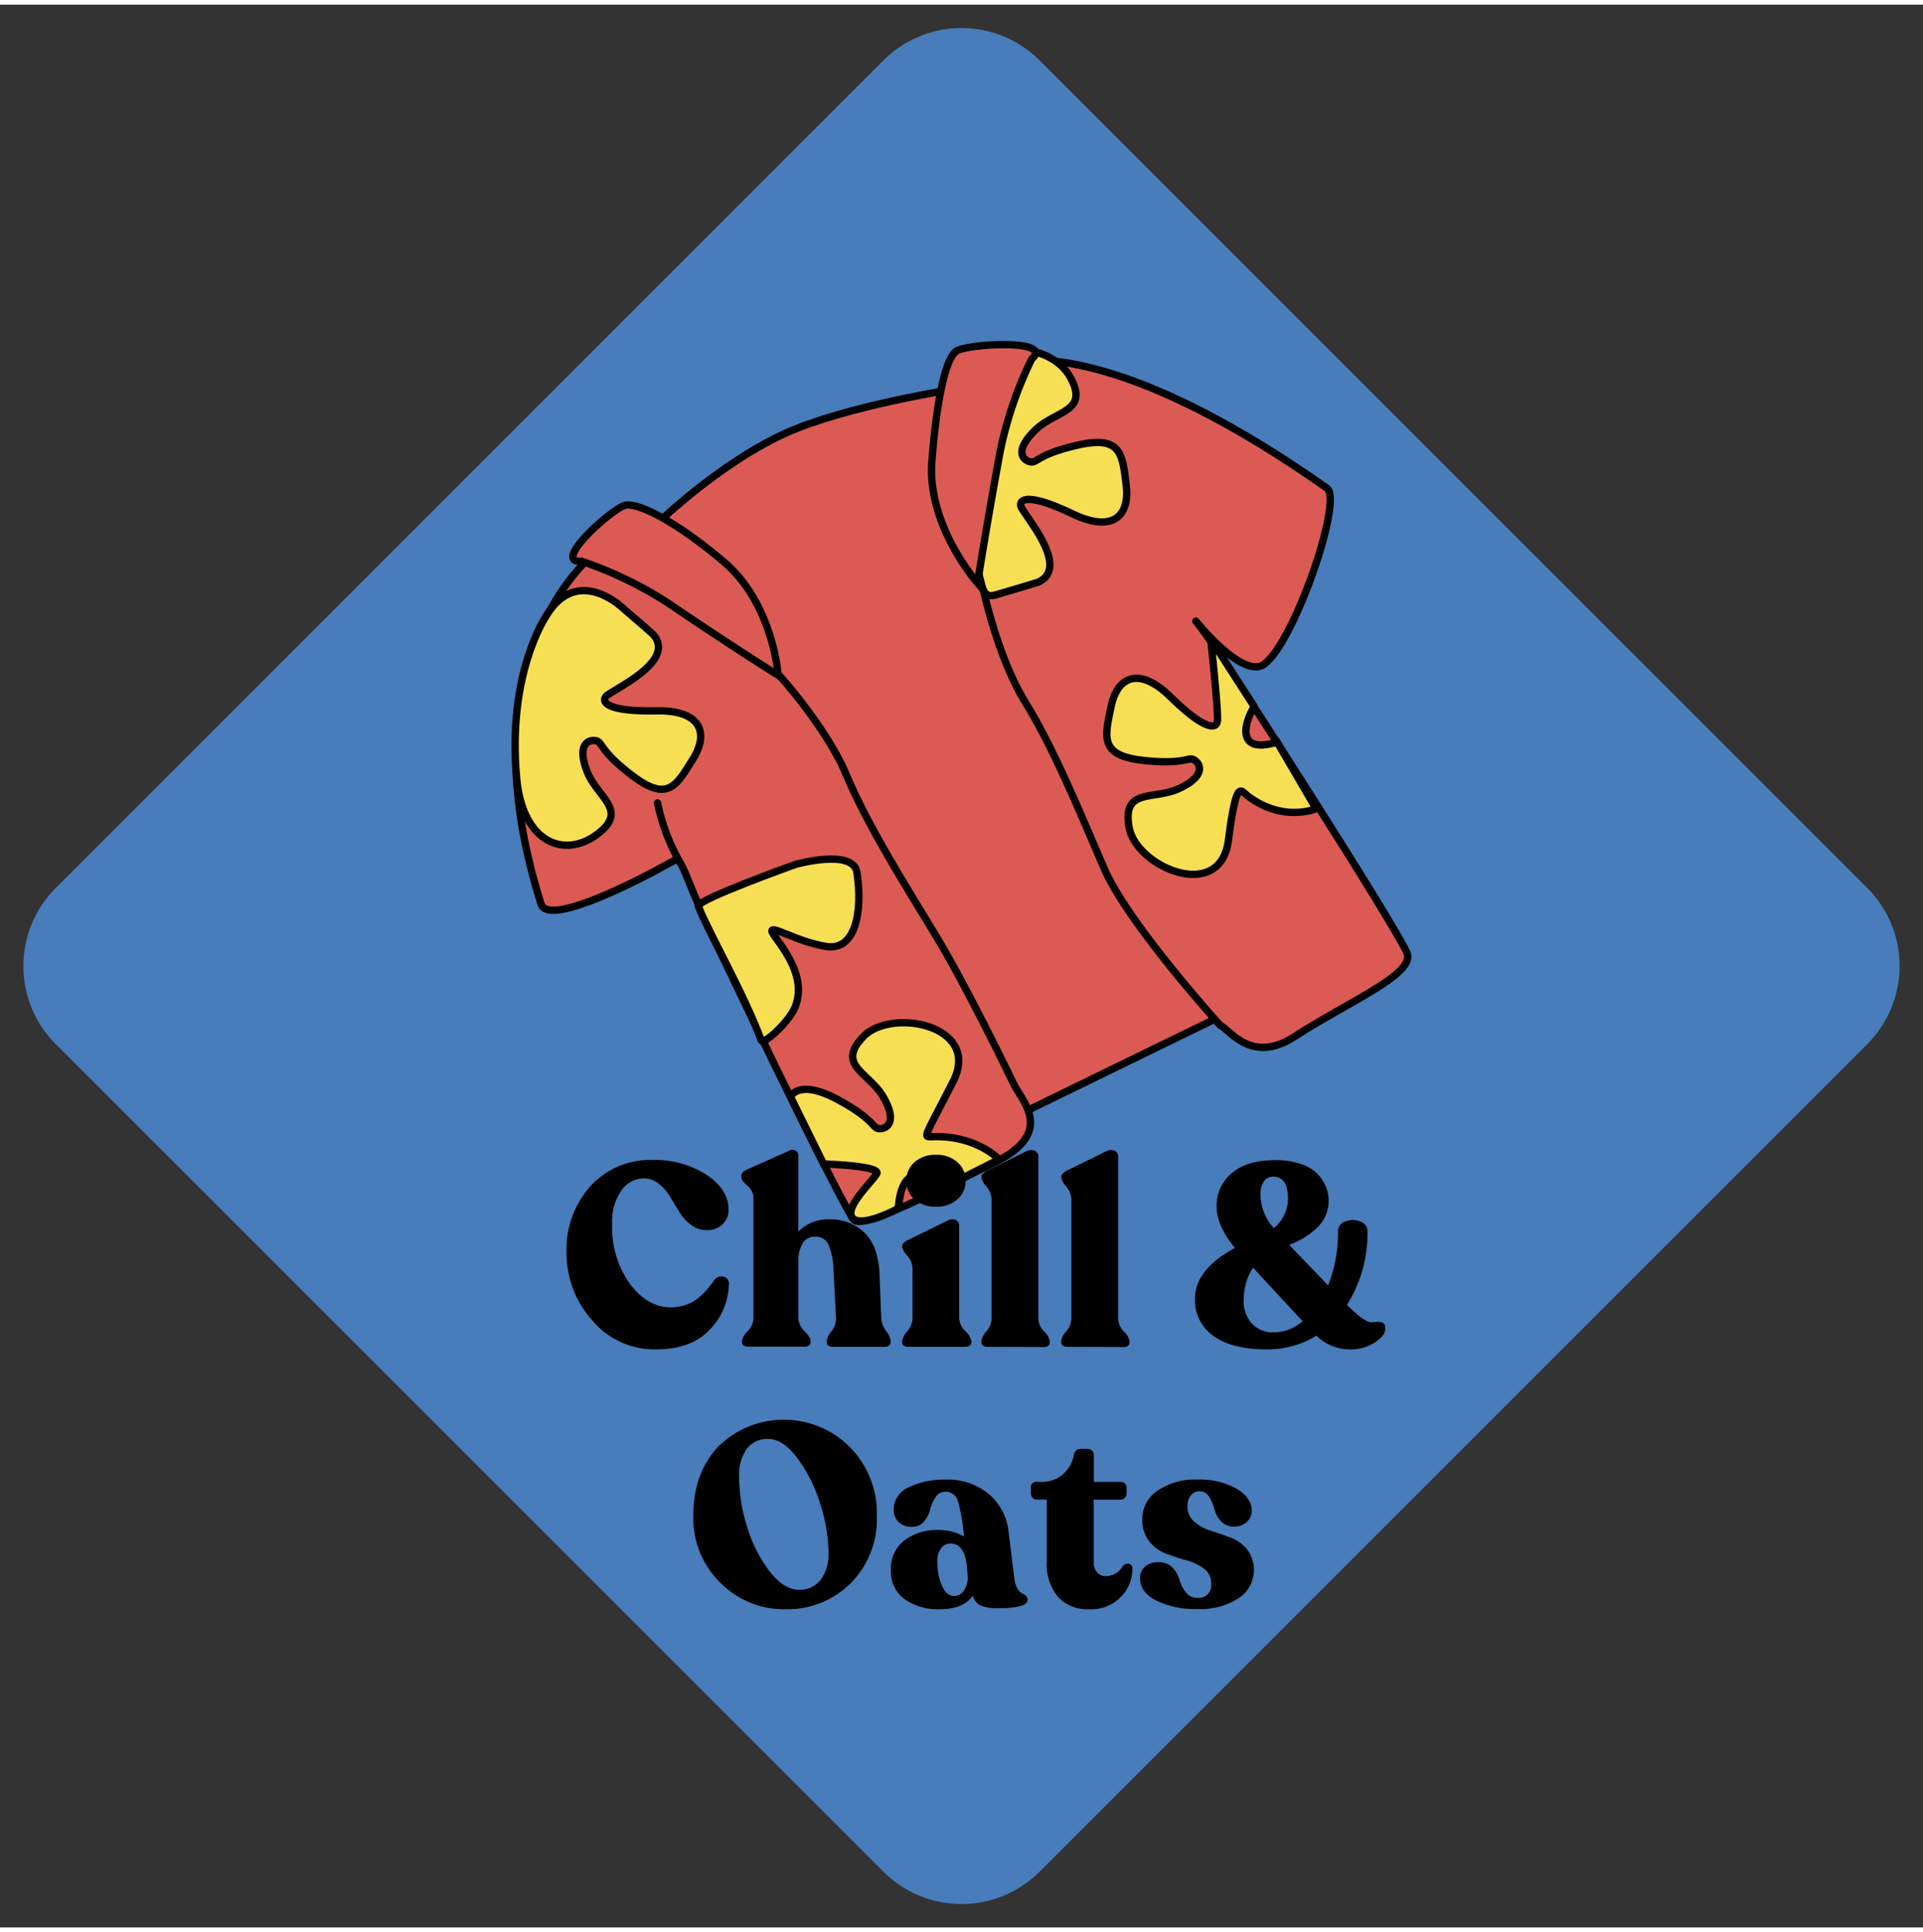 <svg xmlns="http://www.w3.org/2000/svg" xmlns:xlink="http://www.w3.org/1999/xlink" viewBox="0 0 315 315" width="206" height="207"><rect x="0" y="0" width="315" height="315" fill="#333333" stroke="none"/><defs><clipPath id="a"><path d="M1698.27-481.49a21.75,21.75,0,0,0-21.74,21.75v203.1a21.74,21.74,0,0,0,21.74,21.74h129.65c67.81,0,123.29-55.48,123.29-123.29s-55.48-123.3-123.29-123.3Z" fill="none"/></clipPath></defs><path d="M205.24,72.89s-8.52-3.91-9.15,0c-1,6.54.3,12.92,5.09,12.12s8.93-3.53,8.87-2.54S203.9,89.17,206.28,95c1,2.44,5.23,6.31,5.56,5.42,2.82-7.7,7.19-14.68,5.66-20.51-.69-2.62-12.26-7-12.26-7" fill="#f6df53"/><path d="M205.24,72.89s-8.52-3.91-9.15,0c-1,6.54.3,12.92,5.09,12.12s8.93-3.53,8.87-2.54S203.9,89.17,206.28,95c1,2.44,5.23,6.31,5.56,5.42,2.82-7.7,7.19-14.68,5.66-20.51C216.81,77.27,205.24,72.89,205.24,72.89Z" fill="none" stroke="#000" stroke-miterlimit="10" stroke-width="1.2"/><path d="M170.29,9.13,305.87,144.71a18.09,18.09,0,0,1,0,25.58L170.29,305.87a18.09,18.09,0,0,1-25.58,0L9.13,170.29a18.09,18.09,0,0,1,0-25.58L144.71,9.13a18.09,18.09,0,0,1,25.58,0" fill="#487cba"/><path d="M108.5,84.22s10.94-10.4,21.93-14.76,28.2-6.84,28.2-6.84l47,100.34-40.12,19.57Z" fill="#db5b54"/><path d="M108.5,84.22s10.94-10.4,21.93-14.76,28.2-6.84,28.2-6.84l47,100.34-40.12,19.56Z" fill="none" stroke="#000" stroke-miterlimit="10" stroke-width="1.2"/><path d="M99,88.49S75.1,104.64,88.63,147.34c1,3.29,12.68-2,22-7.25.72-.41,1.54,2,3.13,5.83,2.69,6.56,24.76,52.15,26.21,53.24,1.81,1.36,15.6-5.85,23-9.51,10.12-5,4.24-10.17,3-13,0,0-7.54-15.68-12.65-24.09s-11.28-18.24-14.67-26.35-11.59-17-11.59-17Z" fill="#db5b54"/><path d="M99,88.49S75.1,104.64,88.63,147.34c1,3.29,12.68-2,22-7.25.72-.41,1.54,2,3.13,5.83,2.69,6.56,24.76,52.15,26.21,53.24,1.81,1.36,15.6-5.85,23-9.51,10.12-5,4.24-10.17,3-13,0,0-7.54-15.68-12.65-24.09s-11.28-18.24-14.67-26.35-11.59-17-11.59-17Z" fill="none" stroke="#000" stroke-miterlimit="10" stroke-width="1.2"/><path d="M130.37,140.83s9.4-2.62,10,1.33c1,6.54-.27,12.92-5.06,12.13s-8.94-3.5-8.87-2.52,6.16,6.64,3.8,12.45c-1,2.45-5.22,6.32-5.55,5.44-2.84-7.7-8.63-17.65-10.29-21.95-.41-1,15.94-6.88,15.94-6.88" fill="#f6df53"/><path d="M130.37,140.83s9.4-2.62,10,1.33c1,6.54-.27,12.92-5.06,12.13s-8.94-3.5-8.87-2.52,6.16,6.64,3.8,12.45c-1,2.45-5.22,6.32-5.55,5.44-2.84-7.7-8.63-17.65-10.29-21.95C114,146.67,130.37,140.83,130.37,140.83Z" fill="none" stroke="#000" stroke-miterlimit="10" stroke-width="1.2"/><path d="M139.49,198.54c-.93-1.81,3.65-6,4.14-7.06.59-1.27-8.72-1.56-8.72-1.56l-5.42-11s1.3-3,7.67.42,5.69,4.85,7,4.81,2.82-1.34.47-5.3-7.76-5.14-3.15-9.84,19.37-1.82,14.63,7.45-4.95,9-3.5,9c7.31-.3,11.05,3.72,11.05,3.72l-10.09,5.1s-1.82-2.49-3.44-2.48c-2.37,0-2.85,3.91-2.94,4.91a1.23,1.23,0,0,1-.33.65s-6.3,3.41-7.4,1.25" fill="#f6df53"/><path d="M139.49,198.54c-.93-1.81,3.65-6,4.14-7.06.59-1.27-8.72-1.56-8.72-1.56l-5.42-11s1.3-3,7.67.42,5.69,4.85,7,4.81,2.82-1.34.47-5.3-7.76-5.14-3.15-9.84,19.37-1.82,14.63,7.45-4.95,9-3.5,9c7.31-.3,11.05,3.72,11.05,3.72l-10.09,5.1s-1.82-2.49-3.44-2.48c-2.37,0-2.85,3.91-2.94,4.91a1.23,1.23,0,0,1-.33.65S140.59,200.7,139.49,198.54Z" fill="none" stroke="#000" stroke-miterlimit="10" stroke-width="1.2"/><path d="M89.42,100.23c4.6-7.83,11.26-2.54,12.13-1.79,2.64,2.26,5.34,4.61,5.45,4.74,4,4.54-7.14,9.22-7.79,10.19-.78,1.17,1,2.47,8.31,2.32s8.65,3.62,6,7.88-4.06,7.16-9.83,2.82-4.87-5.67-6.2-5.83-3,.88-1.29,5.15,6.87,6.28,1.6,10.22-12.12,1.49-13.15-9c-1.7-17.28,4.73-26.7,4.73-26.7" fill="#f6df53"/><path d="M89.42,100.23c4.6-7.83,11.26-2.54,12.13-1.79,2.64,2.26,5.34,4.61,5.45,4.74,4,4.54-7.14,9.22-7.79,10.19-.78,1.17,1,2.47,8.31,2.32s8.65,3.62,6,7.88-4.06,7.16-9.83,2.82-4.87-5.67-6.2-5.83-3,.88-1.29,5.15,6.87,6.28,1.6,10.22-12.12,1.49-13.15-9C83,109.65,89.42,100.23,89.42,100.23Z" fill="none" stroke="#000" stroke-miterlimit="10" stroke-width="1.2"/><path d="M95.23,91.18a63,63,0,0,1,14.24,6.87c10.68,7.26,18,11.81,18,11.81s-.8-11.72-8.94-18.61S104.48,81.62,102.46,82s-12.3,9.54-7.23,9.19" fill="#db5b54"/><path d="M95.23,91.18a63,63,0,0,1,14.24,6.87c10.68,7.26,18,11.81,18,11.81s-.8-11.72-8.94-18.61S104.48,81.62,102.46,82,90.16,91.53,95.23,91.18Z" fill="none" stroke="#000" stroke-miterlimit="10" stroke-width="1.2"/><path d="M107.71,130.78a33,33,0,0,0,3.59,9.59" fill="#fff"/><path d="M107.71,130.78a33,33,0,0,0,3.59,9.59" fill="none" stroke="#000" stroke-linecap="round" stroke-miterlimit="10" stroke-width="1.2"/><path d="M160.3,60s14.7-10.6,57.06,19.21c2.82,2-6,27-10.73,29.08-4.41,1.92-13.95-11.58-9.68-5.91S229.28,152,230.5,155.44s-9.81,8-18.48,13.63c-7,4.54-10.5-1.07-12.16-1.88,0,0-15.1-16.64-19-25.69s-8.3-19.78-12.93-27.25S160.88,95,160.88,95Z" fill="#db5b54"/><path d="M160.3,60s14.7-10.6,57.06,19.21c2.82,2-6,27-10.73,29.08-4.41,1.92-13.95-11.58-9.68-5.91S229.28,152,230.5,155.44s-9.81,8-18.48,13.63c-7,4.54-10.5-1.07-12.16-1.88,0,0-15.1-16.64-19-25.69s-8.3-19.78-12.93-27.25S160.88,95,160.88,95Z" fill="none" stroke="#000" stroke-miterlimit="10" stroke-width="1.2"/><path d="M198.82,104.71a.22.22,0,0,0-.41.13c.31,2.87,1.2,11.45,1,12.6-.24,1.38-2.42,1.12-7.63-4S183,110.11,182,115s-2,8,5.21,8.8,7.44-.77,8.52,0,1.57,2.7-2.61,4.63-9.31-.16-8.17,6.33,14.93,12.46,16.27,2.14,2-8.12,3.19-7.25c5.86,4.39,11.17,2.07,11.17,2.07l-6.38-10.91s-2.91,1-4.24.09c-1.94-1.36-.14-4.83.36-5.7a.42.42,0,0,0,0-.42Z" fill="#f6df53"/><path d="M198.82,104.71a.22.22,0,0,0-.41.13c.31,2.87,1.2,11.45,1,12.6-.24,1.38-2.42,1.12-7.63-4S183,110.11,182,115s-2,8,5.21,8.8,7.43-.77,8.52,0,1.57,2.7-2.61,4.63-9.31-.16-8.17,6.33,14.93,12.46,16.27,2.14,2-8.12,3.19-7.25c5.86,4.39,11.17,2.07,11.17,2.07l-6.38-10.91s-2.91,1-4.24.09c-1.94-1.36-.14-4.83.36-5.7a.42.42,0,0,0,0-.42Z" fill="none" stroke="#000" stroke-miterlimit="10" stroke-width="1.2"/><path d="M160.92,95.49c.46,1.35,1.14,1.51,2.24,1.19,3.34-1,6.77-2,6.92-2.07,5.48-2.51-2.69-11.35-2.88-12.5-.23-1.38,1.92-1.85,8.52,1.32s9.37.28,8.76-4.69-.75-8.19-7.79-6.62-6.78,3.15-8.06,2.75-2.36-2,1-5.23,8.85-2.88,5.67-8.64-15.19-7.16-16.55,3.16c-.8,6.09-1.86,13.8-2.05,14.79,0,.14,4.26,16.54,4.26,16.54" fill="#f6df53"/><path d="M160.92,95.49c.46,1.35,1.14,1.51,2.24,1.19,3.34-1,6.76-2,6.92-2.07,5.48-2.51-2.69-11.35-2.88-12.5-.23-1.38,1.92-1.85,8.52,1.32s9.37.28,8.76-4.69-.75-8.19-7.79-6.62-6.78,3.15-8.06,2.75-2.36-2,1-5.23,8.85-2.88,5.67-8.64-15.19-7.16-16.55,3.16c-.8,6.09-1.86,13.8-2.05,14.79C156.63,79.09,160.92,95.49,160.92,95.49Z" fill="none" stroke="#000" stroke-miterlimit="10" stroke-width="1.2"/><path d="M169,58.06a62.86,62.86,0,0,0-5.14,15c-2.35,12.7-3.73,21.7-3.73,21.7s-8.31-9.41-7.48-20,2.32-16.79,4-18,16.16-2,12.34,1.35" fill="#db5b54"/><path d="M169,58.06a62.86,62.86,0,0,0-5.14,15c-2.35,12.7-3.73,21.7-3.73,21.7s-8.31-9.41-7.48-20,2.32-16.79,4-18S172.81,54.7,169,58.06Z" fill="none" stroke="#000" stroke-miterlimit="10" stroke-width="1.2"/><path d="M107.44,220.3A13.32,13.32,0,0,1,97,215.53a16.35,16.35,0,0,1-4.19-11.15,15.42,15.42,0,0,1,3.92-10.83A13.23,13.23,0,0,1,107,189.27a15.49,15.49,0,0,1,8.68,2.4c2.44,1.61,3.66,3.51,3.66,5.73a3.22,3.22,0,0,1-1,2.42,3.48,3.48,0,0,1-2.57.94,4.2,4.2,0,0,1-2.6-.87,7.47,7.47,0,0,1-1.89-2.11l-1.51-2.49a8,8,0,0,0-1.86-2.13,3.86,3.86,0,0,0-2.49-.87,4.46,4.46,0,0,0-3.64,2,8.82,8.82,0,0,0-1.51,5.41,16,16,0,0,0,2.9,9.85q2.89,3.85,6.68,3.86a7.59,7.59,0,0,0,2.58-.43,6.64,6.64,0,0,0,2.08-1.21,12.43,12.43,0,0,0,1.41-1.39c.32-.39.7-.89,1.13-1.49a1.36,1.36,0,0,1,1.49-.49,1.11,1.11,0,0,1,.85,1.26,10.94,10.94,0,0,1-3.26,7.53C114.13,219.27,111.22,220.3,107.44,220.3Z"/><path d="M144.35,215.19a4.33,4.33,0,0,0,.81,2.11,3.35,3.35,0,0,1,.73,1.6v.17c0,.54-.35.81-1,.81h-8.47q-1,0-1-.81v-.17a3.24,3.24,0,0,1,.79-1.58,3.35,3.35,0,0,0,.74-2.13l-.42-7.92a11,11,0,0,0-.85-4.19,2.26,2.26,0,0,0-2.13-1.25,2.29,2.29,0,0,0-2.07,1.1,5.62,5.62,0,0,0-.7,3v9.28a3.1,3.1,0,0,0,1,2.1q1,1,1,1.56v.17c0,.54-.34.81-1,.81h-9.23c-.66,0-1-.27-1-.81v-.17a3,3,0,0,1,.93-1.56,3.12,3.12,0,0,0,.94-2.1V195.48a2.62,2.62,0,0,0-1-2c-.7-.59-1-1.06-1-1.4V192c0-.51.33-.91,1-1.19l6.73-3a1.25,1.25,0,0,1,1.17-.09,1,1,0,0,1,.45,1V201a6.82,6.82,0,0,1,5.19-2,8,8,0,0,1,5.45,2q2.29,2,2.64,6.49Z"/><path d="M148.78,219.88q-1,0-1-.81v-.17a3.15,3.15,0,0,1,.85-1.58,3.4,3.4,0,0,0,.85-2.13V207.1a3.38,3.38,0,0,0-.85-2.15,3.21,3.21,0,0,1-.85-1.42v-.17c0-.34.32-.67,1-1l6.43-3.15a1.53,1.53,0,0,1,1.4-.09,1.05,1.05,0,0,1,.51,1v15.07a3.21,3.21,0,0,0,1,2.13,3.06,3.06,0,0,1,1,1.58v.17c0,.54-.36.81-1.07.81Zm4.56-22.95a5.17,5.17,0,0,1-3.54-1.21,4.09,4.09,0,0,1,0-6.09,5.12,5.12,0,0,1,3.54-1.21,5.06,5.06,0,0,1,3.49,1.21,4.09,4.09,0,0,1,0,6.09A5.11,5.11,0,0,1,153.34,196.93Z"/><path d="M161.76,219.88c-.65,0-1-.27-1-.81v-.17a3.12,3.12,0,0,1,.84-1.56,3.36,3.36,0,0,0,.83-2.1V195.78a3.45,3.45,0,0,0-.83-2.15,3.17,3.17,0,0,1-.84-1.47V192c0-.31.32-.64.94-1l6.43-3.15a1.58,1.58,0,0,1,1.43-.06,1,1,0,0,1,.53,1v26.48a3.12,3.12,0,0,0,.94,2.1,3,3,0,0,1,.93,1.56v.17q0,.81-1,.81Z"/><path d="M174.83,219.88c-.65,0-1-.27-1-.81v-.17a3.12,3.12,0,0,1,.84-1.56,3.36,3.36,0,0,0,.83-2.1V195.78a3.45,3.45,0,0,0-.83-2.15,3.17,3.17,0,0,1-.84-1.47V192c0-.31.32-.64.94-1l6.43-3.15a1.58,1.58,0,0,1,1.43-.06,1,1,0,0,1,.53,1v26.48a3.15,3.15,0,0,0,.93,2.1,3,3,0,0,1,.94,1.56v.17q0,.81-1,.81Z"/><path d="M225.71,215.79c.79,0,1.19.3,1.19.89v.3c0,.74-.58,1.48-1.75,2.21a7,7,0,0,1-3.83,1.11,7.92,7.92,0,0,1-5.7-2.25,15,15,0,0,1-8.09,2.25q-5.79,0-8.79-2.23a7.13,7.13,0,0,1-3-6q0-4.89,6.55-8.38-3-3.63-3-6.82a6.86,6.86,0,0,1,2.47-5.42c1.65-1.44,4-2.15,7.11-2.15a12.66,12.66,0,0,1,4.3.66,6.55,6.55,0,0,1,2.75,1.7,7.15,7.15,0,0,1,1.32,2.11,5.81,5.81,0,0,1,.4,2.08,6,6,0,0,1-1.92,4.54,13.21,13.21,0,0,1-4.55,2.78l6.38,6.65a23,23,0,0,0,1.62-8.86,1.67,1.67,0,0,1,1.22-1.62,3.21,3.21,0,0,1,2.4,0A1.68,1.68,0,0,1,224,201a21.82,21.82,0,0,1-3.36,12c1.87,1.9,3.21,2.85,4,2.85Zm-22-3.49A5.57,5.57,0,0,0,205,216a4.73,4.73,0,0,0,3.83,1.51,7.27,7.27,0,0,0,4.55-1.83l-8.13-8.77A9.5,9.5,0,0,0,203.74,212.3ZM208.55,192a1.76,1.76,0,0,0-1.53.81,3.53,3.53,0,0,0-.55,2,8.47,8.47,0,0,0,2.17,5.62,5.85,5.85,0,0,0,1.72-2.17,6,6,0,0,0,.62-2.56Q211,192,208.55,192Z"/><path d="M128.64,262.87A14.63,14.63,0,0,1,118,258.53a14.78,14.78,0,0,1-4.43-11q0-7,4.15-11.37a15.29,15.29,0,0,1,21.5.15,15.42,15.42,0,0,1,4.41,11.26,14.86,14.86,0,0,1-4.32,11.07A14.6,14.6,0,0,1,128.64,262.87Zm2.22-3.19a4.28,4.28,0,0,0,3.57-1.62,7,7,0,0,0,1.28-4.47,26.61,26.61,0,0,0-1.36-8,24.66,24.66,0,0,0-3.73-7.47q-2.35-3.15-4.79-3.15a4.2,4.2,0,0,0-3.51,1.62,7.39,7.39,0,0,0-1.25,4.59,27.32,27.32,0,0,0,1.36,8.33,22.44,22.44,0,0,0,3.68,7.21Q128.44,259.68,130.86,259.68Z"/><path d="M166.15,257.81a4.42,4.42,0,0,0,.49,1.64,1.84,1.84,0,0,0,.72.78,3.26,3.26,0,0,1,.66.43.8.8,0,0,1,.3.64c0,.94-1.6,1.4-4.81,1.4a7,7,0,0,1-2.92-.46,2.24,2.24,0,0,1-1.21-1.58c-1.08,1.48-2.88,2.21-5.41,2.21a9.48,9.48,0,0,1-5.81-1.66,5.61,5.61,0,0,1-2.23-4.81,5.75,5.75,0,0,1,2.21-4.79,8.6,8.6,0,0,1,5.45-1.72,8.24,8.24,0,0,1,4.3,1.06v-.12a28,28,0,0,0-1-5.71,2,2,0,0,0-2.06-1.49,1.83,1.83,0,0,0-1.58.9,6.61,6.61,0,0,0-.87,1.95,4.78,4.78,0,0,1-1,2,2.55,2.55,0,0,1-2,.9,3.06,3.06,0,0,1-2.15-.77,2.61,2.61,0,0,1-.83-2,4,4,0,0,1,2.47-3.73,13.34,13.34,0,0,1,6.05-1.25,10.59,10.59,0,0,1,7,2.32,9.4,9.4,0,0,1,3.3,6.28Zm-9.83,2.89a1.84,1.84,0,0,0,1.59-.93,3.82,3.82,0,0,0,.62-2.13l-.17-2c-.28-2.36-1.17-3.53-2.64-3.53a1.87,1.87,0,0,0-1.57.78,3.41,3.41,0,0,0-.6,2.11,9.78,9.78,0,0,0,.74,4C154.79,260.16,155.46,260.7,156.32,260.7Z"/><path d="M178.41,262.87a6.53,6.53,0,0,1-5.09-2,8.41,8.41,0,0,1-1.85-5.83V244.91h-1.62a.94.94,0,0,1-.7-.28,1,1,0,0,1-.28-.7V243a.87.87,0,0,1,1-1h.81a5.1,5.1,0,0,0,3.37-1.17,5.49,5.49,0,0,0,1.83-3.13c.14-.73.52-1.1,1.15-1.1h1c.76,0,1.15.37,1.15,1.1V242h4.38a1,1,0,0,1,.7.28.93.93,0,0,1,.28.7v.94a1,1,0,0,1-1,1h-4.38v10.22a2.41,2.41,0,0,0,.55,1.68,1.76,1.76,0,0,0,1.36.62,3.12,3.12,0,0,0,2.81-1.58,1.13,1.13,0,0,1,.68-.45.83.83,0,0,1,.66.15.7.7,0,0,1,.28.6,6.63,6.63,0,0,1-1.9,4.7A6.72,6.72,0,0,1,178.41,262.87Z"/><path d="M196.12,262.83a14.42,14.42,0,0,1-6.72-1.38c-1.77-.92-2.64-2.12-2.64-3.6a2.45,2.45,0,0,1,.83-2,3.3,3.3,0,0,1,2.19-.68,3,3,0,0,1,2.3.91,4.9,4.9,0,0,1,1.15,2,5.43,5.43,0,0,0,1,2,2.28,2.28,0,0,0,1.87.92,2.05,2.05,0,0,0,2.3-2.34,2.89,2.89,0,0,0-1.17-2.43,8.19,8.19,0,0,0-2.83-1.36c-1.11-.31-2.21-.67-3.3-1.07a6.43,6.43,0,0,1-2.81-2,5.58,5.58,0,0,1-1.17-3.7,5.52,5.52,0,0,1,2.51-4.66,10.77,10.77,0,0,1,6.47-1.81,12.37,12.37,0,0,1,6.45,1.49q2.49,1.48,2.49,3.62a2.41,2.41,0,0,1-.83,1.85,2.9,2.9,0,0,1-2,.74,2.79,2.79,0,0,1-2.21-.89,4.63,4.63,0,0,1-1.09-2,6.74,6.74,0,0,0-.85-2,1.75,1.75,0,0,0-1.56-.89,1.71,1.71,0,0,0-1.46.72,2.76,2.76,0,0,0-.54,1.7,3.25,3.25,0,0,0,1.13,2.56,7.65,7.65,0,0,0,2.73,1.49c1.06.34,2.13.71,3.19,1.1a6.53,6.53,0,0,1,2.72,1.94,5.56,5.56,0,0,1-1.36,8A11.52,11.52,0,0,1,196.12,262.83Z"/></svg>